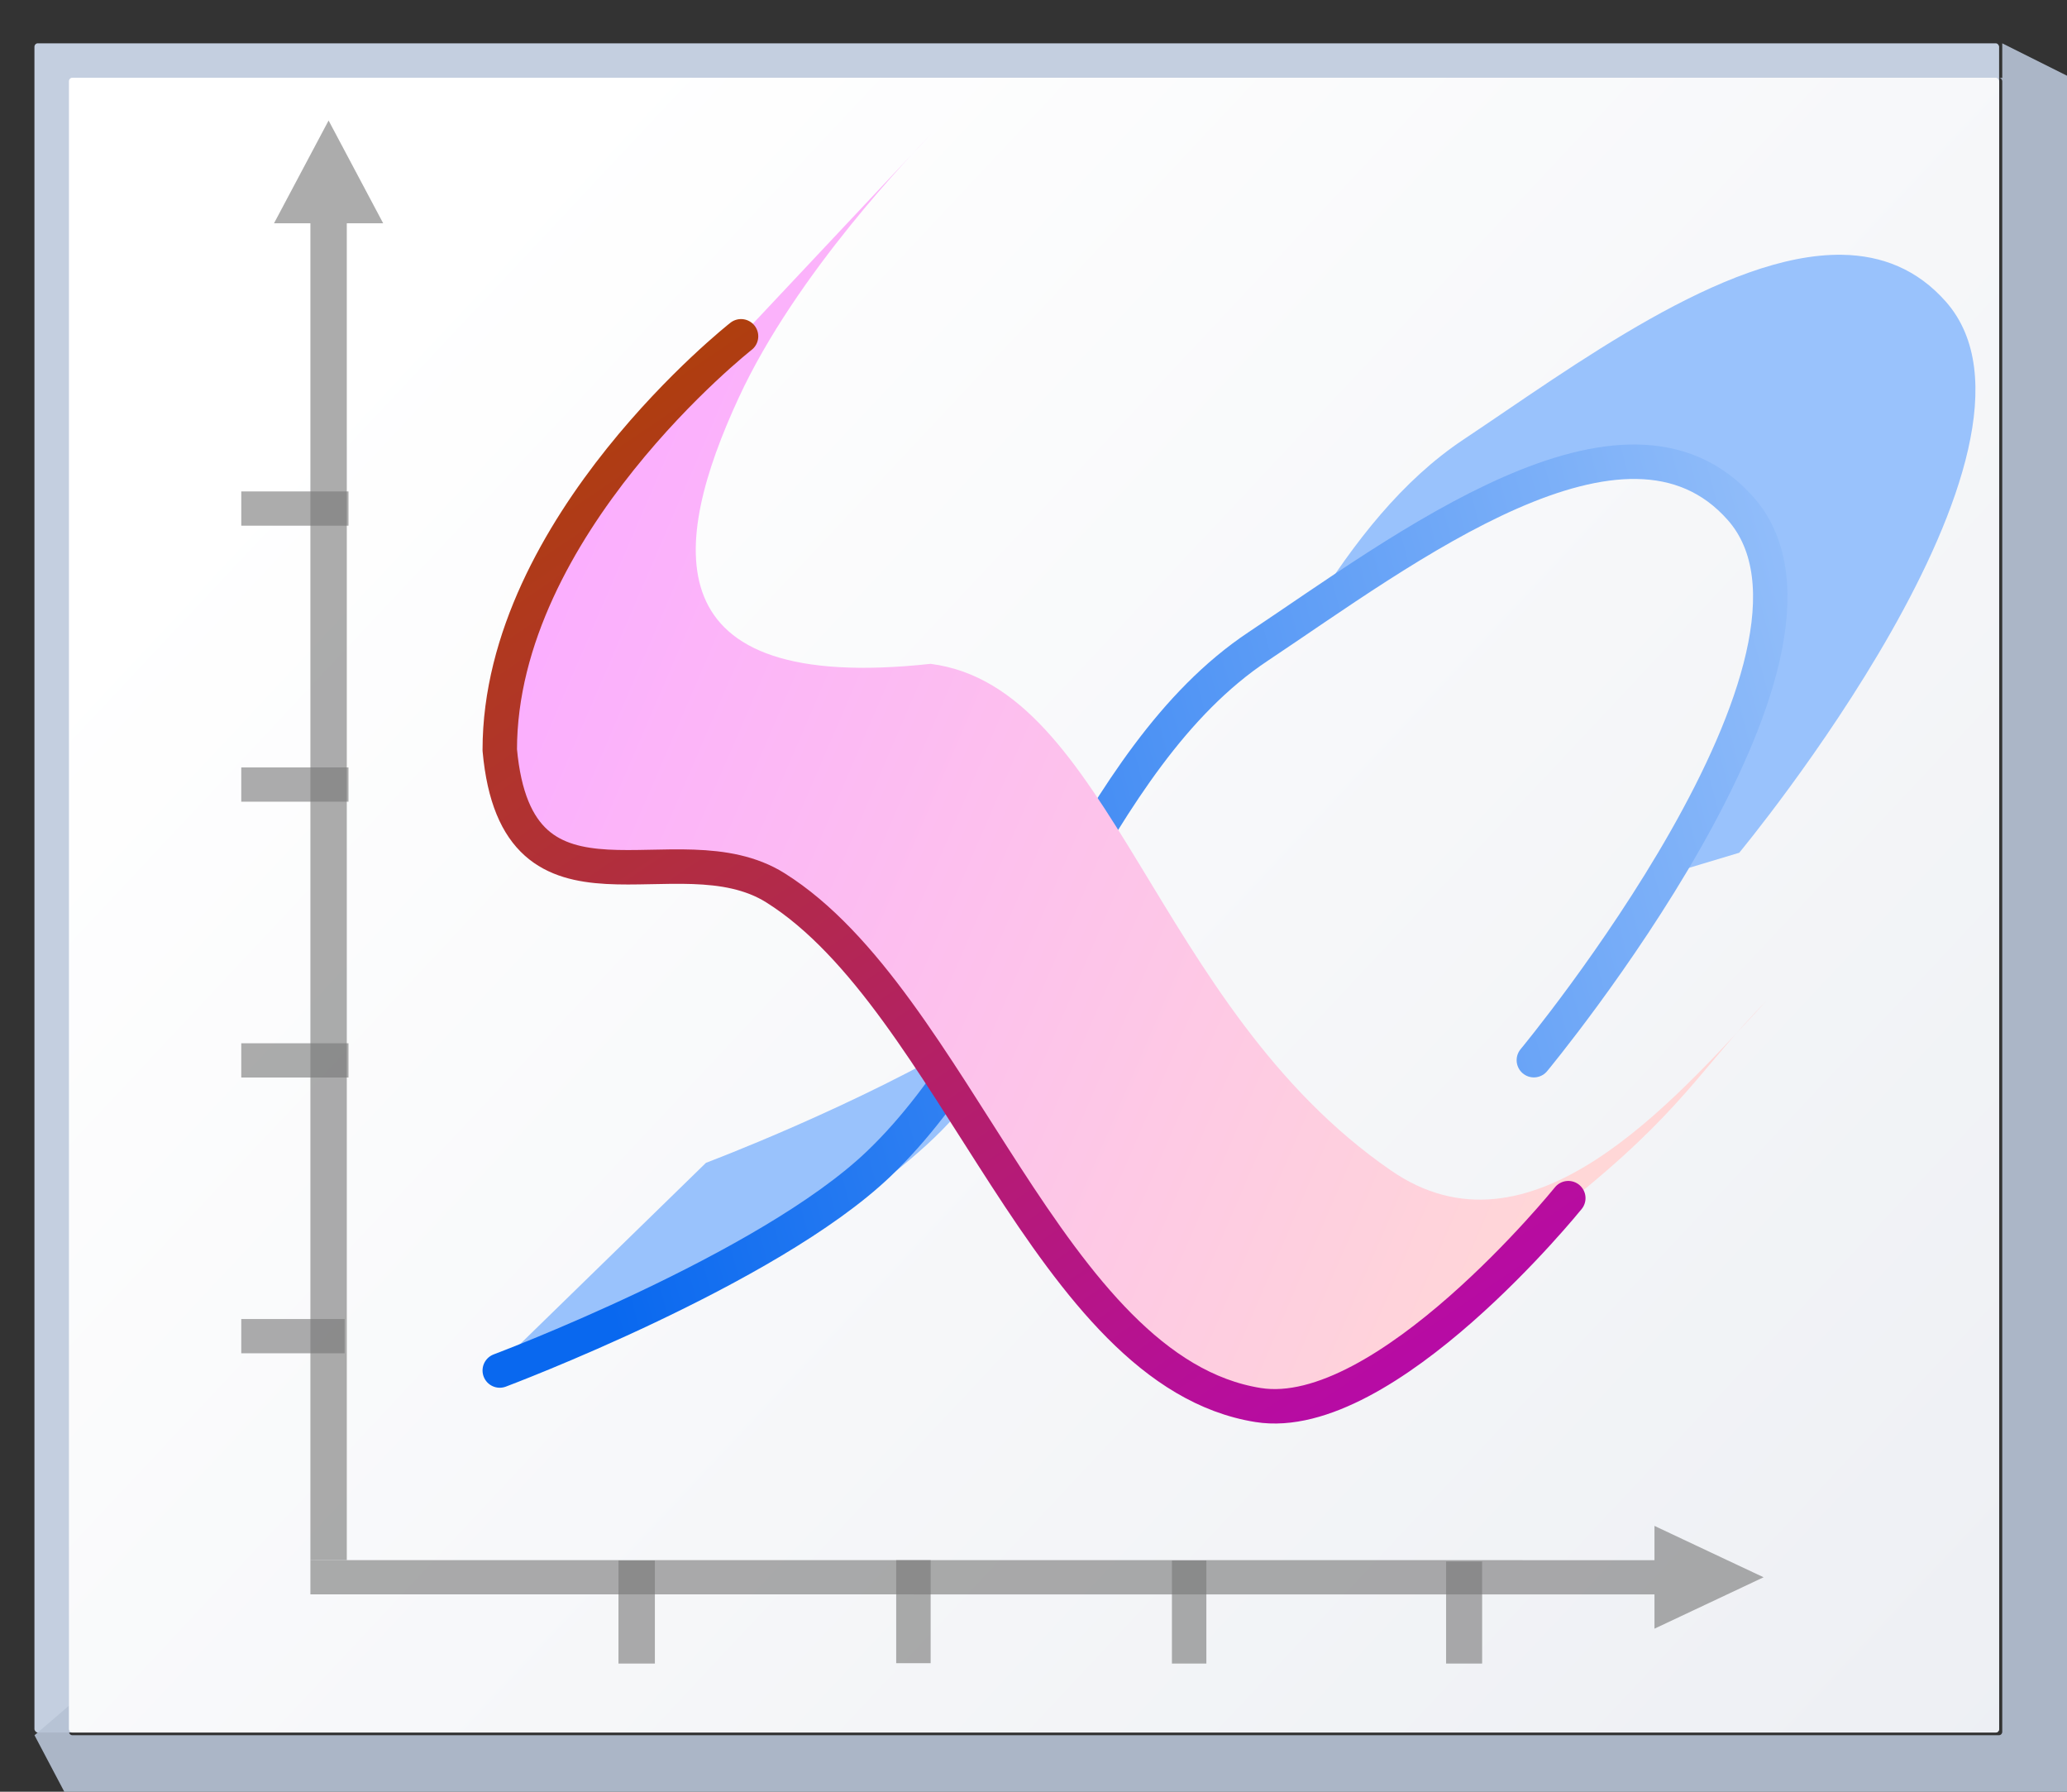 <svg height="52" viewBox="0 0 15.875 13.758" width="60" xmlns="http://www.w3.org/2000/svg" xmlns:xlink="http://www.w3.org/1999/xlink"><rect x="0" y="0" width="15.875" height="13.758" fill="#333333" stroke="none"/><linearGradient id="a" gradientUnits="userSpaceOnUse" x1="12.029" x2="30.062" y1="269.379" y2="277.152"><stop offset="0" stop-color="#fbaeff"/><stop offset="1" stop-color="#ffd7d7"/></linearGradient><linearGradient id="b" gradientUnits="userSpaceOnUse" x1="69.205" x2="149.966" y1="-288.463" y2="-288.463"><stop offset="0" stop-color="#99c2fc"/><stop offset="1" stop-color="#dceafe"/></linearGradient><linearGradient id="c" gradientUnits="userSpaceOnUse" x1="4.515" x2="40.639" y1="274.423" y2="308.289"><stop offset="0" stop-color="#fff"/><stop offset="1" stop-color="#e6e9ef"/></linearGradient><linearGradient id="d" gradientUnits="userSpaceOnUse" x1="24.755" x2="9.865" y1="293.809" y2="271.912"><stop offset="0" stop-color="#b900c4"/><stop offset="1" stop-color="#ae4300"/></linearGradient><linearGradient id="e" gradientUnits="userSpaceOnUse" x1="8.004" x2="33.557" y1="281.546" y2="274.7"><stop offset="0" stop-color="#0968ef"/><stop offset="1" stop-color="#aecffc"/></linearGradient><g transform="matrix(.469 0 0 .469 0 -125.46)"><rect fill="#c4cfe0" height="27.657" rx=".055" ry=".058" width="32.173" x=".564" y="268.214"/><path d="m123.73 2.201v2.135c-.067 0-.135-0-.201 0 .112.003.201.096.201.213v101.971c0 .118-.091.213-.205.213h-119.053c-.114 0-.207-.095-.207-.213v-1.613l-2.133 1.828 2.133 4.043.215.223h123.305l.213-.223v-106.221l-.213-.221h.213z" fill="#b6c2d4" fill-opacity=".917" transform="matrix(.265 0 0 .265 0 267.631)"/><rect fill="url(#c)" height="27.093" rx=".055" ry=".057" width="31.608" x="1.129" y="268.778"/><path d="m53.496 7.141c-3.424-.06-7.852 3.267-10.996 5.359-1.791 1.192-3.167 2.965-4.402 4.932 4.112-2.788 9.452-6.273 12.402-2.93 2.074 2.35.02 6.987-2.23 10.668l2.23-.67s9.751-11.748 6-15.998c-.833-.944-1.863-1.341-3.004-1.361zm-16.996 11.359c-.281.187-.549.393-.811.607.262-.214.529-.42.811-.607zm-1.004.771c-.207.177-.409.362-.605.555.196-.193.398-.377.605-.555zm-.762.707c-.241.244-.475.497-.701.762.226-.265.461-.517.701-.762zm-1.615 1.936c-.095.131-.188.264-.281.398.093-.134.186-.267.281-.398zm-.908 1.342c-.496.778-.971 1.585-1.436 2.404.464-.82.94-1.626 1.436-2.404zm-1.533 2.58c-.432.764-.862 1.53-1.297 2.287.435-.757.865-1.523 1.297-2.287zm16.393 1.18c-.228.335-.442.638-.654.936.217-.305.421-.592.654-.936zm-1.297 1.834c-.102.137-.172.228-.264.35.121-.159.125-.163.264-.35zm-17.354.889c-3.546 2.12-7.92 3.762-7.92 3.762l-6.367 6.207c1.727.605 16.429-7.15 14.286-9.969z" fill="url(#b)" transform="matrix(.564 0 0 .564 -.001 267.649)"/><path d="m5.381 269.478-.298.561-.596 1.122h.596l-0 21.887h.596l0-21.887h.596l-.596-1.122z" fill="#797979" opacity=".614"/><g fill="#787878" fill-opacity=".616"><path d="m3.951 289.101h1.693v.561h-1.693z"/><path d="m3.951 284.586h1.756v.561h-1.756z"/><path d="m3.951 280.07h1.756v.561h-1.756z"/></g><path d="m28.88 293.329-.596.281-1.191.561v-.561l-22.01-.001v-.561l22.01.001v-.561l1.191.561z" fill="#797979" opacity=".614"/><g fill="#787878" fill-opacity=".616"><g transform="matrix(0 -1 -1 0 0 0)"><path d="m-294.742-10.724h1.687v.596h-1.687z"/><path d="m-294.742-19.755h1.687v.564h-1.687z"/><path d="m-294.742-24.271h1.671v.59h-1.671z"/><path d="m-294.736-15.24h1.687v.564h-1.687z"/></g><path d="m3.951 275.551h1.756v.561h-1.756z"/></g><path d="m8.184 289.944s4.392-1.648 6.209-3.387c2.41-2.306 3.432-6.618 6.209-8.467 2.366-1.575 6.022-4.388 7.903-2.257 2.117 2.399-3.387 9.03-3.387 9.03" fill="none" stroke="url(#e)" stroke-linecap="round" stroke-linejoin="round" stroke-width=".564"/><path d="m8.184 278.938c-.303 2.202.531 2.988 4.018 2.872 2.157.053 4.12 7.497 8.302 8.722 2.24.441 4.508-2.915 5.161-3.326 1.899-1.512 2.186-2.218 3.266-3.32-1.565 1.693-3.882 4.356-6.157 2.78-3.885-2.68-4.575-7.911-7.535-8.292-4.597.499-4.244-1.972-3.143-4.355.95-2.056 2.861-4.011 3.167-4.337l-3.129 3.33c-1.58 1.36-2.958 3.195-3.951 5.927z" fill="url(#a)" fill-rule="evenodd" stroke-width=".564"/><path d="m12.135 273.011s-3.951 3.104-3.951 6.773c.282 3.104 2.9 1.243 4.516 2.258 2.941 1.848 4.473 7.919 7.902 8.467 2.079.332 5.08-3.387 5.08-3.387" fill="none" stroke="url(#d)" stroke-linecap="round" stroke-linejoin="round" stroke-width=".564"/></g></svg>
